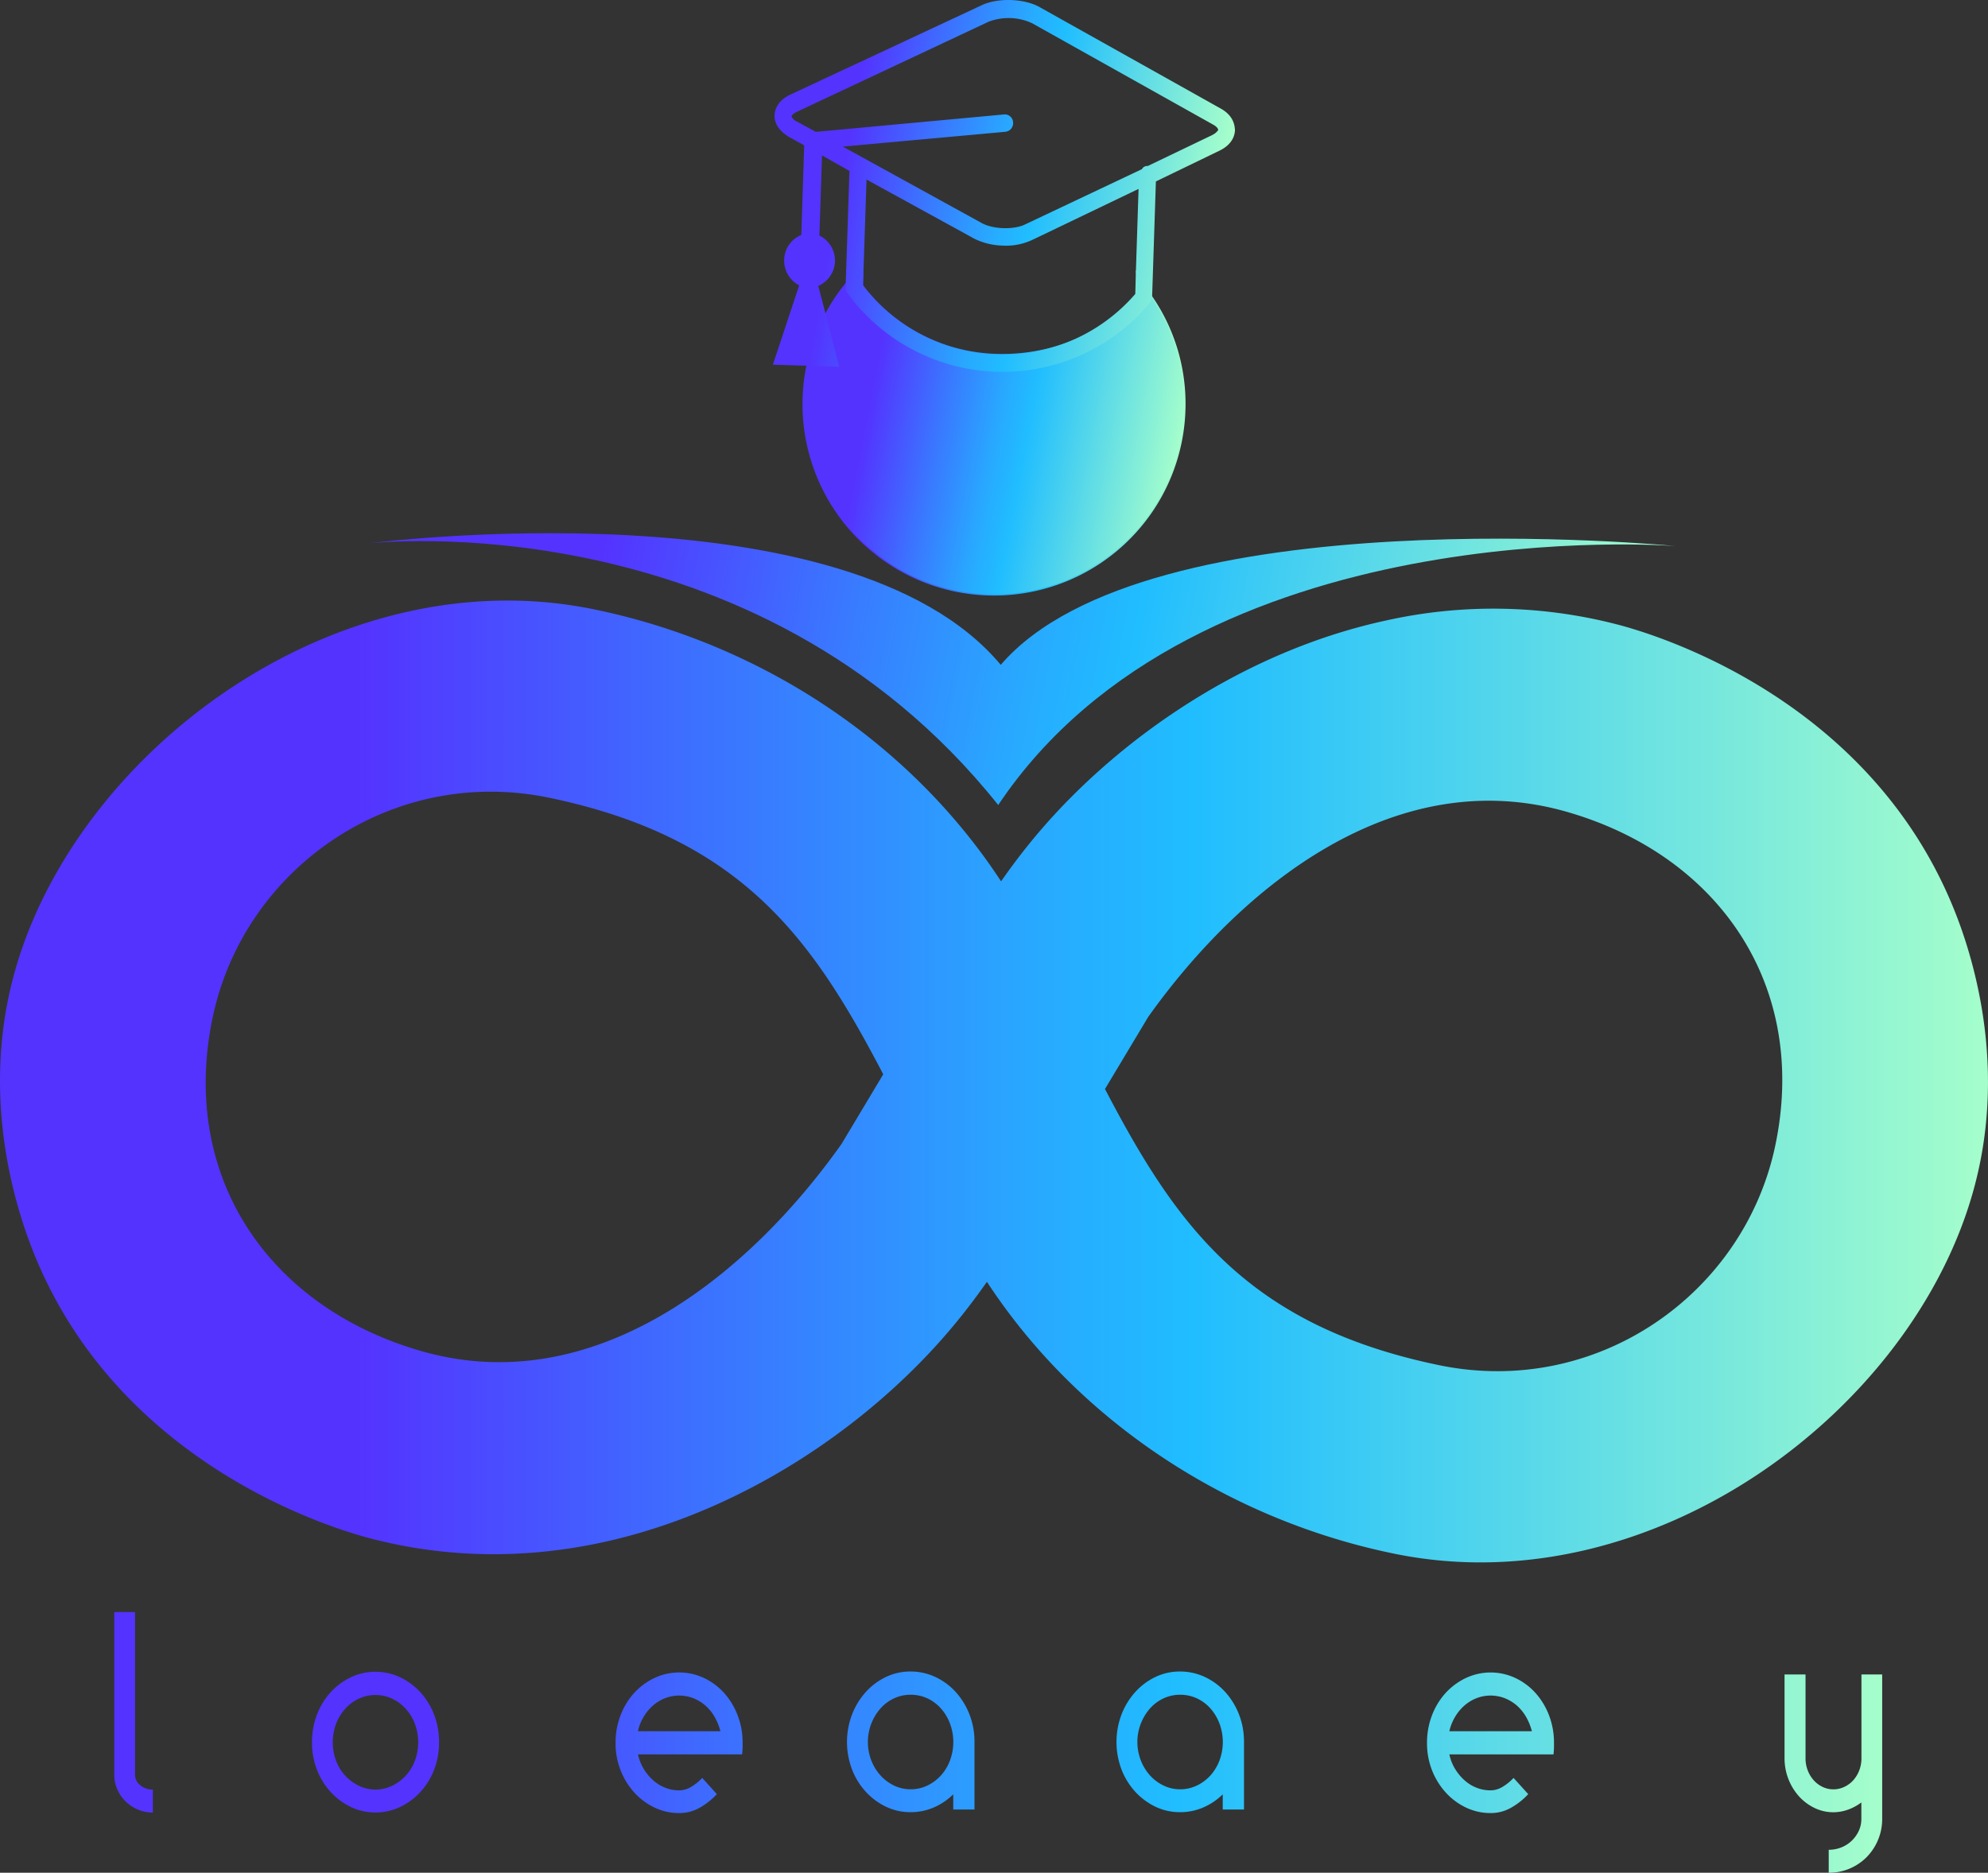 <svg id="Layer_1" data-name="Layer 1" xmlns="http://www.w3.org/2000/svg" xmlns:xlink="http://www.w3.org/1999/xlink" viewBox="0 0 804.15 757.73"><rect x="0" y="0" width="804.15" height="757.73" fill="#333333" stroke="none"/><defs><style>.cls-1{fill:url(#linear-gradient);}.cls-2{fill:url(#linear-gradient-2);}.cls-3{stroke-miterlimit:10;stroke-width:0.5px;fill:url(#linear-gradient-3);stroke:url(#linear-gradient-4);}.cls-4{fill:url(#linear-gradient-5);}.cls-5{fill:url(#linear-gradient-18);}</style><linearGradient id="linear-gradient" x1="208.92" y1="608.56" x2="1013.08" y2="608.56" gradientUnits="userSpaceOnUse"><stop offset="0.18" stop-color="#5433ff"/><stop offset="0.36" stop-color="#3b74ff"/><stop offset="0.52" stop-color="#28a9ff"/><stop offset="0.6" stop-color="#20bdff"/><stop offset="1" stop-color="#a5fecb"/></linearGradient><linearGradient id="linear-gradient-2" x1="362.34" y1="369.78" x2="871.99" y2="467.87" xlink:href="#linear-gradient"/><linearGradient id="linear-gradient-3" x1="533.84" y1="326.76" x2="685.52" y2="355.96" xlink:href="#linear-gradient"/><linearGradient id="linear-gradient-4" x1="533.53" y1="345.71" x2="688.47" y2="345.71" xlink:href="#linear-gradient"/><linearGradient id="linear-gradient-5" x1="255.14" y1="875.94" x2="970.27" y2="875.94" xlink:href="#linear-gradient"/><linearGradient id="linear-gradient-18" x1="-2.42" y1="430.54" x2="199.49" y2="430.54" gradientTransform="matrix(0.9, 0.17, -0.17, 0.95, 592.96, -175.6)" xlink:href="#linear-gradient"/></defs><title>looperacademy</title><path class="cls-1" d="M998.5,536.94c-35.62-85.4-122.91-110-135.11-113.2a199.48,199.48,0,0,0-93.87-1.67c-57.71,12.51-107.75,47.75-139.48,84.6-5.31,6.16-10.11,12.38-14.53,18.58l-1.66,2.34c-37.36-57.1-98.38-96.59-165.18-110.15-104.08-21.13-209.76,58.08-234.13,148-14.39,53.06,2.69,99.72,8.89,114.63,35.56,85.44,122.83,110.06,135,113.3C391,801.94,423,801.5,452.85,795c57.5-12.56,107.36-47.67,139-84.37,5.65-6.55,10.75-13.18,15.41-19.76.3-.42.59-.83.87-1.24,37.39,57.12,98.49,96.6,165.33,110.12,104.1,21,209.72-58.26,234-148.15C1021.84,598.51,1004.73,551.84,998.5,536.94ZM379.78,717.78c-61.55-17.44-98.55-70.22-84.78-135.36,12.71-60,72.28-101.92,136.19-88.62,78.05,16.25,106.56,57.43,135,111.87l-16.88,28.2C511.24,687.6,449.05,737.39,379.78,717.78ZM927,634.61c-12.66,60-72.2,102-136.11,88.72-78.06-16.18-106.59-57.32-135-111.71l17.53-29.24c38.05-53.38,99.87-102.5,168.74-83.06C903.69,516.71,940.73,569.45,927,634.61Z" transform="translate(-208.92 -171)"/><path class="cls-2" d="M358.29,390.83S514,372.87,612.7,496.72c80.42-120.16,273.91-104.79,273.91-104.79S673.12,371,613.72,440C551.75,365.7,358.29,390.83,358.29,390.83Z" transform="translate(-208.92 -171)"/><path class="cls-3" d="M688.22,334.49A77.22,77.22,0,1,1,535.35,319a68.44,68.44,0,0,1,2.23-8.41,72.28,72.28,0,0,1,4.69-11.27,8.35,8.35,0,0,1,.43-.77,72.46,72.46,0,0,1,8-12.25c.28-.4.6-.8.94-1.2a69.72,69.72,0,0,1,4.78-5.23c.43.54.91,1.11,1.46,1.77l-.15,4.78c.35.48.86,1.17,1.55,2a70.45,70.45,0,0,0,52.65,26c33.29,1.05,54.13-19.28,57.7-23.71v-2.86l-.95-6.68c.86.92,1.06,3.21,1.86,4.19a62.1,62.1,0,0,1,4.09,5.46A76.41,76.41,0,0,1,688.22,334.49Z" transform="translate(-208.92 -171)"/><path class="cls-4" d="M255.14,823.27h8.4v65.79a5.33,5.33,0,0,0,2.12,4.26,7.77,7.77,0,0,0,5.09,1.75v9.29a15.17,15.17,0,0,1-6.08-1.21,16.12,16.12,0,0,1-4.94-3.27,15.62,15.62,0,0,1-3.35-4.87,14.42,14.42,0,0,1-1.24-6Z" transform="translate(-208.92 -171)"/><path class="cls-4" d="M300.27,847.42a23,23,0,0,1,10,2.24,26.46,26.46,0,0,1,8.2,6.06,28.42,28.42,0,0,1,5.53,9.07,30.72,30.72,0,0,1,2,11.15A30.17,30.17,0,0,1,324,887a28.4,28.4,0,0,1-5.53,9,26.65,26.65,0,0,1-8.2,6.07,23,23,0,0,1-10,2.24,22.68,22.68,0,0,1-10-2.24,26.8,26.8,0,0,1-8.15-6.07,28.4,28.4,0,0,1-5.53-9,30.17,30.17,0,0,1-2-11.09,30.72,30.72,0,0,1,2-11.15,28.42,28.42,0,0,1,5.53-9.07,26.61,26.61,0,0,1,8.15-6.06A22.68,22.68,0,0,1,300.27,847.42Zm0,9.4a15.68,15.68,0,0,0-6.71,1.47,17.23,17.23,0,0,0-5.53,4.1,19.33,19.33,0,0,0-3.71,6.12,21.42,21.42,0,0,0,0,14.86,18.56,18.56,0,0,0,3.71,6.07,18.32,18.32,0,0,0,5.53,4.1,15.5,15.5,0,0,0,13.43,0,18.27,18.27,0,0,0,9.23-10.17,21.42,21.42,0,0,0,0-14.86,19.31,19.31,0,0,0-3.7-6.12,17.34,17.34,0,0,0-5.53-4.1A15.76,15.76,0,0,0,300.27,856.82Z" transform="translate(-208.92 -171)"/><path class="cls-4" d="M360.8,847.42a23,23,0,0,1,10,2.24,26.54,26.54,0,0,1,8.19,6.06,28.42,28.42,0,0,1,5.53,9.07,30.73,30.73,0,0,1,2,11.15,30.18,30.18,0,0,1-2,11.09,28.4,28.4,0,0,1-5.53,9,26.73,26.73,0,0,1-8.19,6.07,23,23,0,0,1-10,2.24,22.68,22.68,0,0,1-10-2.24,26.8,26.8,0,0,1-8.15-6.07,28.4,28.4,0,0,1-5.53-9,30.17,30.17,0,0,1-2-11.09,30.72,30.72,0,0,1,2-11.15,28.42,28.42,0,0,1,5.53-9.07,26.61,26.61,0,0,1,8.15-6.06A22.68,22.68,0,0,1,360.8,847.42Zm0,9.4a15.68,15.68,0,0,0-6.71,1.47,17.23,17.23,0,0,0-5.53,4.1,19.33,19.33,0,0,0-3.71,6.12,21.42,21.42,0,0,0,0,14.86,18.56,18.56,0,0,0,3.71,6.07,18.32,18.32,0,0,0,5.53,4.1,15.5,15.5,0,0,0,13.43,0,18.27,18.27,0,0,0,9.23-10.17,21.42,21.42,0,0,0,0-14.86,19.31,19.31,0,0,0-3.7-6.12,17.34,17.34,0,0,0-5.53-4.1A15.76,15.76,0,0,0,360.8,856.82Z" transform="translate(-208.92 -171)"/><path class="cls-4" d="M423,847.64a22.89,22.89,0,0,1,10,2.24,26.54,26.54,0,0,1,8.19,6.06,28.42,28.42,0,0,1,5.53,9.07,30.73,30.73,0,0,1,2,11.15,29.87,29.87,0,0,1-2,11,29.27,29.27,0,0,1-5.53,9,26.1,26.1,0,0,1-8.19,6.12,22.9,22.9,0,0,1-10,2.25,23.32,23.32,0,0,1-9.43-1.92,24.8,24.8,0,0,1-7.85-5.41v31.48h-8.49V876.16a30.72,30.72,0,0,1,2-11.15,28.6,28.6,0,0,1,5.53-9.07,26.46,26.46,0,0,1,8.2-6.06A22.88,22.88,0,0,1,423,847.64Zm0,9.4a15.68,15.68,0,0,0-6.71,1.47,17.08,17.08,0,0,0-5.53,4.1,19.13,19.13,0,0,0-3.7,6.12,21.27,21.27,0,0,0,0,14.86,18.27,18.27,0,0,0,9.23,10.17,15.5,15.5,0,0,0,13.43,0,18.45,18.45,0,0,0,5.53-4.1,18.64,18.64,0,0,0,3.7-6.07,21.42,21.42,0,0,0,0-14.86,19.31,19.31,0,0,0-3.7-6.12,17.19,17.19,0,0,0-5.53-4.1A15.76,15.76,0,0,0,423,857Z" transform="translate(-208.92 -171)"/><path class="cls-4" d="M483.64,904.58a22.89,22.89,0,0,1-10-2.25,26,26,0,0,1-8.2-6.12,29.24,29.24,0,0,1-5.52-9,29.67,29.67,0,0,1-2-11,30.52,30.52,0,0,1,2-11.15,28.4,28.4,0,0,1,5.52-9.07,26.46,26.46,0,0,1,8.2-6.06,23.55,23.55,0,0,1,20.05,0,25.87,25.87,0,0,1,8.14,6.06,28.85,28.85,0,0,1,5.48,9.07,30.73,30.73,0,0,1,2,11.15v1.64c0,.58-.07,1.57-.2,3H467a18.81,18.81,0,0,0,2.27,5.79,20,20,0,0,0,3.75,4.59,16.18,16.18,0,0,0,4.89,3.06,15.27,15.27,0,0,0,5.77,1.1,9.43,9.43,0,0,0,4.74-1.37,20.21,20.21,0,0,0,4.55-3.66l5.92,6.56a28.32,28.32,0,0,1-7.16,5.62A16.48,16.48,0,0,1,483.64,904.58Zm16.69-33.12a23.42,23.42,0,0,0-2.32-5.74,18,18,0,0,0-3.7-4.59,17,17,0,0,0-4.89-3,15.84,15.84,0,0,0-11.55,0,17,17,0,0,0-4.89,3,18.82,18.82,0,0,0-3.75,4.59,19.66,19.66,0,0,0-2.27,5.74Z" transform="translate(-208.92 -171)"/><path class="cls-4" d="M529.07,903.26h-8.49V875.94a28.85,28.85,0,0,1,2.17-11.15,28,28,0,0,1,14.66-15.13,25.94,25.94,0,0,1,10.72-2.24v9.4a18.7,18.7,0,0,0-7.41,1.47,19.13,19.13,0,0,0-10.17,10.22,18.81,18.81,0,0,0-1.48,7.43Z" transform="translate(-208.92 -171)"/><path class="cls-4" d="M577.26,847.31a23.34,23.34,0,0,1,10.07,2.24,25.74,25.74,0,0,1,8.24,6.12,29.21,29.21,0,0,1,5.53,9.07,30.25,30.25,0,0,1,2,11.09v27.32h-8.59V897a25.83,25.83,0,0,1-7.85,5.3,23.32,23.32,0,0,1-9.43,1.92,22.72,22.72,0,0,1-10-2.24,26.76,26.76,0,0,1-8.14-6.07,28.4,28.4,0,0,1-5.53-9,31.31,31.31,0,0,1,0-22.18,29.21,29.21,0,0,1,5.53-9.07,26.13,26.13,0,0,1,8.14-6.12A22.72,22.72,0,0,1,577.26,847.31Zm0,9.4a15.76,15.76,0,0,0-6.72,1.47,16.72,16.72,0,0,0-5.48,4.1,20.47,20.47,0,0,0-3.7,6.12,20.69,20.69,0,0,0,0,14.86,19.61,19.61,0,0,0,3.7,6.07,17.75,17.75,0,0,0,5.48,4.1,15.24,15.24,0,0,0,6.72,1.53,15.44,15.44,0,0,0,6.81-1.53,17.75,17.75,0,0,0,5.48-4.1,18.77,18.77,0,0,0,3.65-6.07,21.27,21.27,0,0,0,0-14.86,19.56,19.56,0,0,0-3.65-6.12,16.72,16.72,0,0,0-5.48-4.1A16,16,0,0,0,577.26,856.71Z" transform="translate(-208.92 -171)"/><path class="cls-4" d="M640.16,904a22.65,22.65,0,0,1-10-2.24,26.64,26.64,0,0,1-8.15-6.07,28.47,28.47,0,0,1-5.53-9,31.33,31.33,0,0,1,0-22.19,29.21,29.21,0,0,1,5.53-9.07,26.32,26.32,0,0,1,8.15-6.12,22.65,22.65,0,0,1,10-2.24,16.91,16.91,0,0,1,8.1,2.13,26.83,26.83,0,0,1,7.2,5.74l-5.92,6.56a20.51,20.51,0,0,0-4.54-3.67,9.6,9.6,0,0,0-4.84-1.36,15.76,15.76,0,0,0-6.72,1.47,16.82,16.82,0,0,0-5.48,4.1,20.67,20.67,0,0,0-3.7,6.12,20.39,20.39,0,0,0,3.7,20.93,17.87,17.87,0,0,0,5.48,4.1,15.24,15.24,0,0,0,6.72,1.53,10,10,0,0,0,4.84-1.31,17.83,17.83,0,0,0,4.54-3.72l5.92,6.56a26,26,0,0,1-7.2,5.68A17.31,17.31,0,0,1,640.16,904Z" transform="translate(-208.92 -171)"/><path class="cls-4" d="M686.27,847.31a23.35,23.35,0,0,1,10.08,2.24,25.85,25.85,0,0,1,8.24,6.12,29.21,29.21,0,0,1,5.53,9.07,30.25,30.25,0,0,1,2,11.09v27.32h-8.6V897a25.71,25.71,0,0,1-7.85,5.3,23.28,23.28,0,0,1-9.43,1.92,22.68,22.68,0,0,1-10-2.24,26.92,26.92,0,0,1-8.15-6.07,28.58,28.58,0,0,1-5.53-9,31.45,31.45,0,0,1,0-22.18,29.4,29.4,0,0,1,5.53-9.07,26.28,26.28,0,0,1,8.15-6.12A22.68,22.68,0,0,1,686.27,847.31Zm0,9.4a15.72,15.72,0,0,0-6.71,1.47,16.61,16.61,0,0,0-5.48,4.1,20.47,20.47,0,0,0-3.7,6.12,20.55,20.55,0,0,0,0,14.86,19.61,19.61,0,0,0,3.7,6.07,17.63,17.63,0,0,0,5.48,4.1,15.2,15.2,0,0,0,6.71,1.53,15.45,15.45,0,0,0,6.82-1.53,17.87,17.87,0,0,0,5.48-4.1,19.12,19.12,0,0,0,3.65-6.07,21.42,21.42,0,0,0,0-14.86,19.94,19.94,0,0,0-3.65-6.12,16.82,16.82,0,0,0-5.48-4.1A16,16,0,0,0,686.27,856.71Z" transform="translate(-208.92 -171)"/><path class="cls-4" d="M749.37,847.31a22.67,22.67,0,0,1,9.43,2,26.61,26.61,0,0,1,7.85,5.35V823.16h8.4v52.67a30.18,30.18,0,0,1-2,11.09,28.83,28.83,0,0,1-5.48,9A26.05,26.05,0,0,1,759.4,902a23,23,0,0,1-10,2.24,22.68,22.68,0,0,1-10-2.24,26.8,26.8,0,0,1-8.15-6.07,28.58,28.58,0,0,1-5.53-9,31.45,31.45,0,0,1,0-22.18,29.4,29.4,0,0,1,5.53-9.07,26.17,26.17,0,0,1,8.15-6.12A22.68,22.68,0,0,1,749.37,847.31Zm0,9.4a15.68,15.68,0,0,0-6.71,1.47,16.61,16.61,0,0,0-5.48,4.1,20.7,20.7,0,0,0-3.71,6.12,20.69,20.69,0,0,0,0,14.86,19.82,19.82,0,0,0,3.71,6.07,17.63,17.63,0,0,0,5.48,4.1,15.5,15.5,0,0,0,13.43,0,18.27,18.27,0,0,0,9.23-10.17,21.42,21.42,0,0,0,0-14.86,19.31,19.31,0,0,0-3.7-6.12,17.34,17.34,0,0,0-5.53-4.1A15.76,15.76,0,0,0,749.37,856.71Z" transform="translate(-208.92 -171)"/><path class="cls-4" d="M811.88,904.58a22.86,22.86,0,0,1-10-2.25,26,26,0,0,1-8.2-6.12,29.27,29.27,0,0,1-5.53-9,29.87,29.87,0,0,1-2-11,30.72,30.72,0,0,1,2-11.15,28.42,28.42,0,0,1,5.53-9.07,26.46,26.46,0,0,1,8.2-6.06,23.53,23.53,0,0,1,20,0,25.8,25.8,0,0,1,8.15,6.06,29,29,0,0,1,5.48,9.07,30.72,30.72,0,0,1,2,11.15v1.64c0,.58-.06,1.57-.19,3H795.19a19.06,19.06,0,0,0,2.27,5.79,20.32,20.32,0,0,0,3.76,4.59,16,16,0,0,0,4.88,3.06,15.32,15.32,0,0,0,5.78,1.1,9.43,9.43,0,0,0,4.74-1.37,20.17,20.17,0,0,0,4.54-3.66l5.93,6.56a28.32,28.32,0,0,1-7.16,5.62A16.48,16.48,0,0,1,811.88,904.58Zm16.69-33.12a23.42,23.42,0,0,0-2.32-5.74,18.2,18.2,0,0,0-3.7-4.59,17,17,0,0,0-4.89-3,15.87,15.87,0,0,0-11.56,0,16.85,16.85,0,0,0-4.88,3,19.08,19.08,0,0,0-3.76,4.59,20,20,0,0,0-2.27,5.74Z" transform="translate(-208.92 -171)"/><path class="cls-4" d="M868.56,847.42a17.26,17.26,0,0,1,8.74,2.29,20.91,20.91,0,0,1,6.76,6.23,22.16,22.16,0,0,1,6.82-6.23,17.82,17.82,0,0,1,16.44-.54,20.26,20.26,0,0,1,6.27,4.7,23.08,23.08,0,0,1,5.83,15.41v34h-8.5v-34a12.89,12.89,0,0,0-3.3-8.8,11.76,11.76,0,0,0-3.56-2.68,9.84,9.84,0,0,0-4.39-1,10.23,10.23,0,0,0-4.45,1,11.45,11.45,0,0,0-3.6,2.68,12.9,12.9,0,0,0-2.42,3.93,13.18,13.18,0,0,0-.89,4.87v34h-8.39v-34a13.18,13.18,0,0,0-.89-4.87,12.47,12.47,0,0,0-2.47-3.93,12.31,12.31,0,0,0-3.6-2.68,9.89,9.89,0,0,0-4.4-1,10.15,10.15,0,0,0-4.44,1,11.49,11.49,0,0,0-3.61,2.68,12.89,12.89,0,0,0-3.3,8.8v34h-8.4v-34a22.85,22.85,0,0,1,1.58-8.47,22.52,22.52,0,0,1,4.25-6.94,20.14,20.14,0,0,1,6.27-4.7A17.23,17.23,0,0,1,868.56,847.42Z" transform="translate(-208.92 -171)"/><path class="cls-4" d="M950.52,904.25a17.36,17.36,0,0,1-7.65-1.75,20.3,20.3,0,0,1-6.27-4.7,23.08,23.08,0,0,1-5.83-15.41V848.51h8.49v33.88a13.56,13.56,0,0,0,.89,4.92,12.91,12.91,0,0,0,2.42,4,11.45,11.45,0,0,0,3.56,2.67,9.85,9.85,0,0,0,4.39,1,10.16,10.16,0,0,0,4.44-1,11.2,11.2,0,0,0,3.61-2.67,12.73,12.73,0,0,0,2.42-4,13.56,13.56,0,0,0,.89-4.92V848.51h8.39v58.36A22,22,0,0,1,964,922.39a21.47,21.47,0,0,1-15.36,6.34v-9.29a13.77,13.77,0,0,0,5.19-1,12.89,12.89,0,0,0,4.2-2.74,13.42,13.42,0,0,0,2.81-4,11.43,11.43,0,0,0,1-4.86v-6.56a20.38,20.38,0,0,1-5.34,2.9A17.56,17.56,0,0,1,950.52,904.25Z" transform="translate(-208.92 -171)"/><path class="cls-5" d="M702.58,214.85l-73-40.9c-6.3-3.61-17.16-3.95-23.69-.78l-77.19,36.07c-5.44,2.55-6.41,6.35-6.47,8.41s.66,5.69,5.93,8.81l6.06,3.34-1.17,36.27a11.09,11.09,0,0,0-6.93,10,11.26,11.26,0,0,0,6.07,10.39l-10.64,32.09,14,.43,5.09.17,7.73.25-3-11.52L543,298.51l-3.09-11.82a11.23,11.23,0,0,0,.46-20.39l1.06-32.41,11.1,6.27L551,286.26l0,1a3.71,3.71,0,0,0,.57,2.05c.23.32,1.29,1.95,3.26,4.32a77.69,77.69,0,0,0,118.9.32c.29-.35.46-.57.52-.66a3.86,3.86,0,0,0,.71-2v-.43l1.52-46.45L702,232.06c5.44-2.54,6.41-6.37,6.47-8.4C708.36,221.62,707.84,217.73,702.58,214.85ZM668.2,288l-.06,1.94a70.89,70.89,0,0,1-108.57-1.51c-.69-.86-1.2-1.55-1.54-2l.14-4.78,1.26-38,42.38,23.25,1.06.61a27.63,27.63,0,0,0,11.64,2.86,25,25,0,0,0,12-2.32l1.69-.8,41.27-19.82-1.14,35.21Zm31.06-62.35L673.2,238.16a2.44,2.44,0,0,0-2.37,1.28l-47.08,22.28c-4.55,2.35-13.3,2.09-17.9-.57l-56-30.83,65.75-6a3.5,3.5,0,0,0,3.12-3.74,3.36,3.36,0,0,0-3.52-3.29l-76.28,7.06-7.55-4.12a4.48,4.48,0,0,1-2.29-2.11c0-.23.49-1.12,2.43-2l77.2-36.29a22.64,22.64,0,0,1,17.7.57l73,40.9c1.89,1,2.29,1.89,2.26,2.35A6.11,6.11,0,0,1,699.26,225.63Z" transform="translate(-208.92 -171)"/></svg>